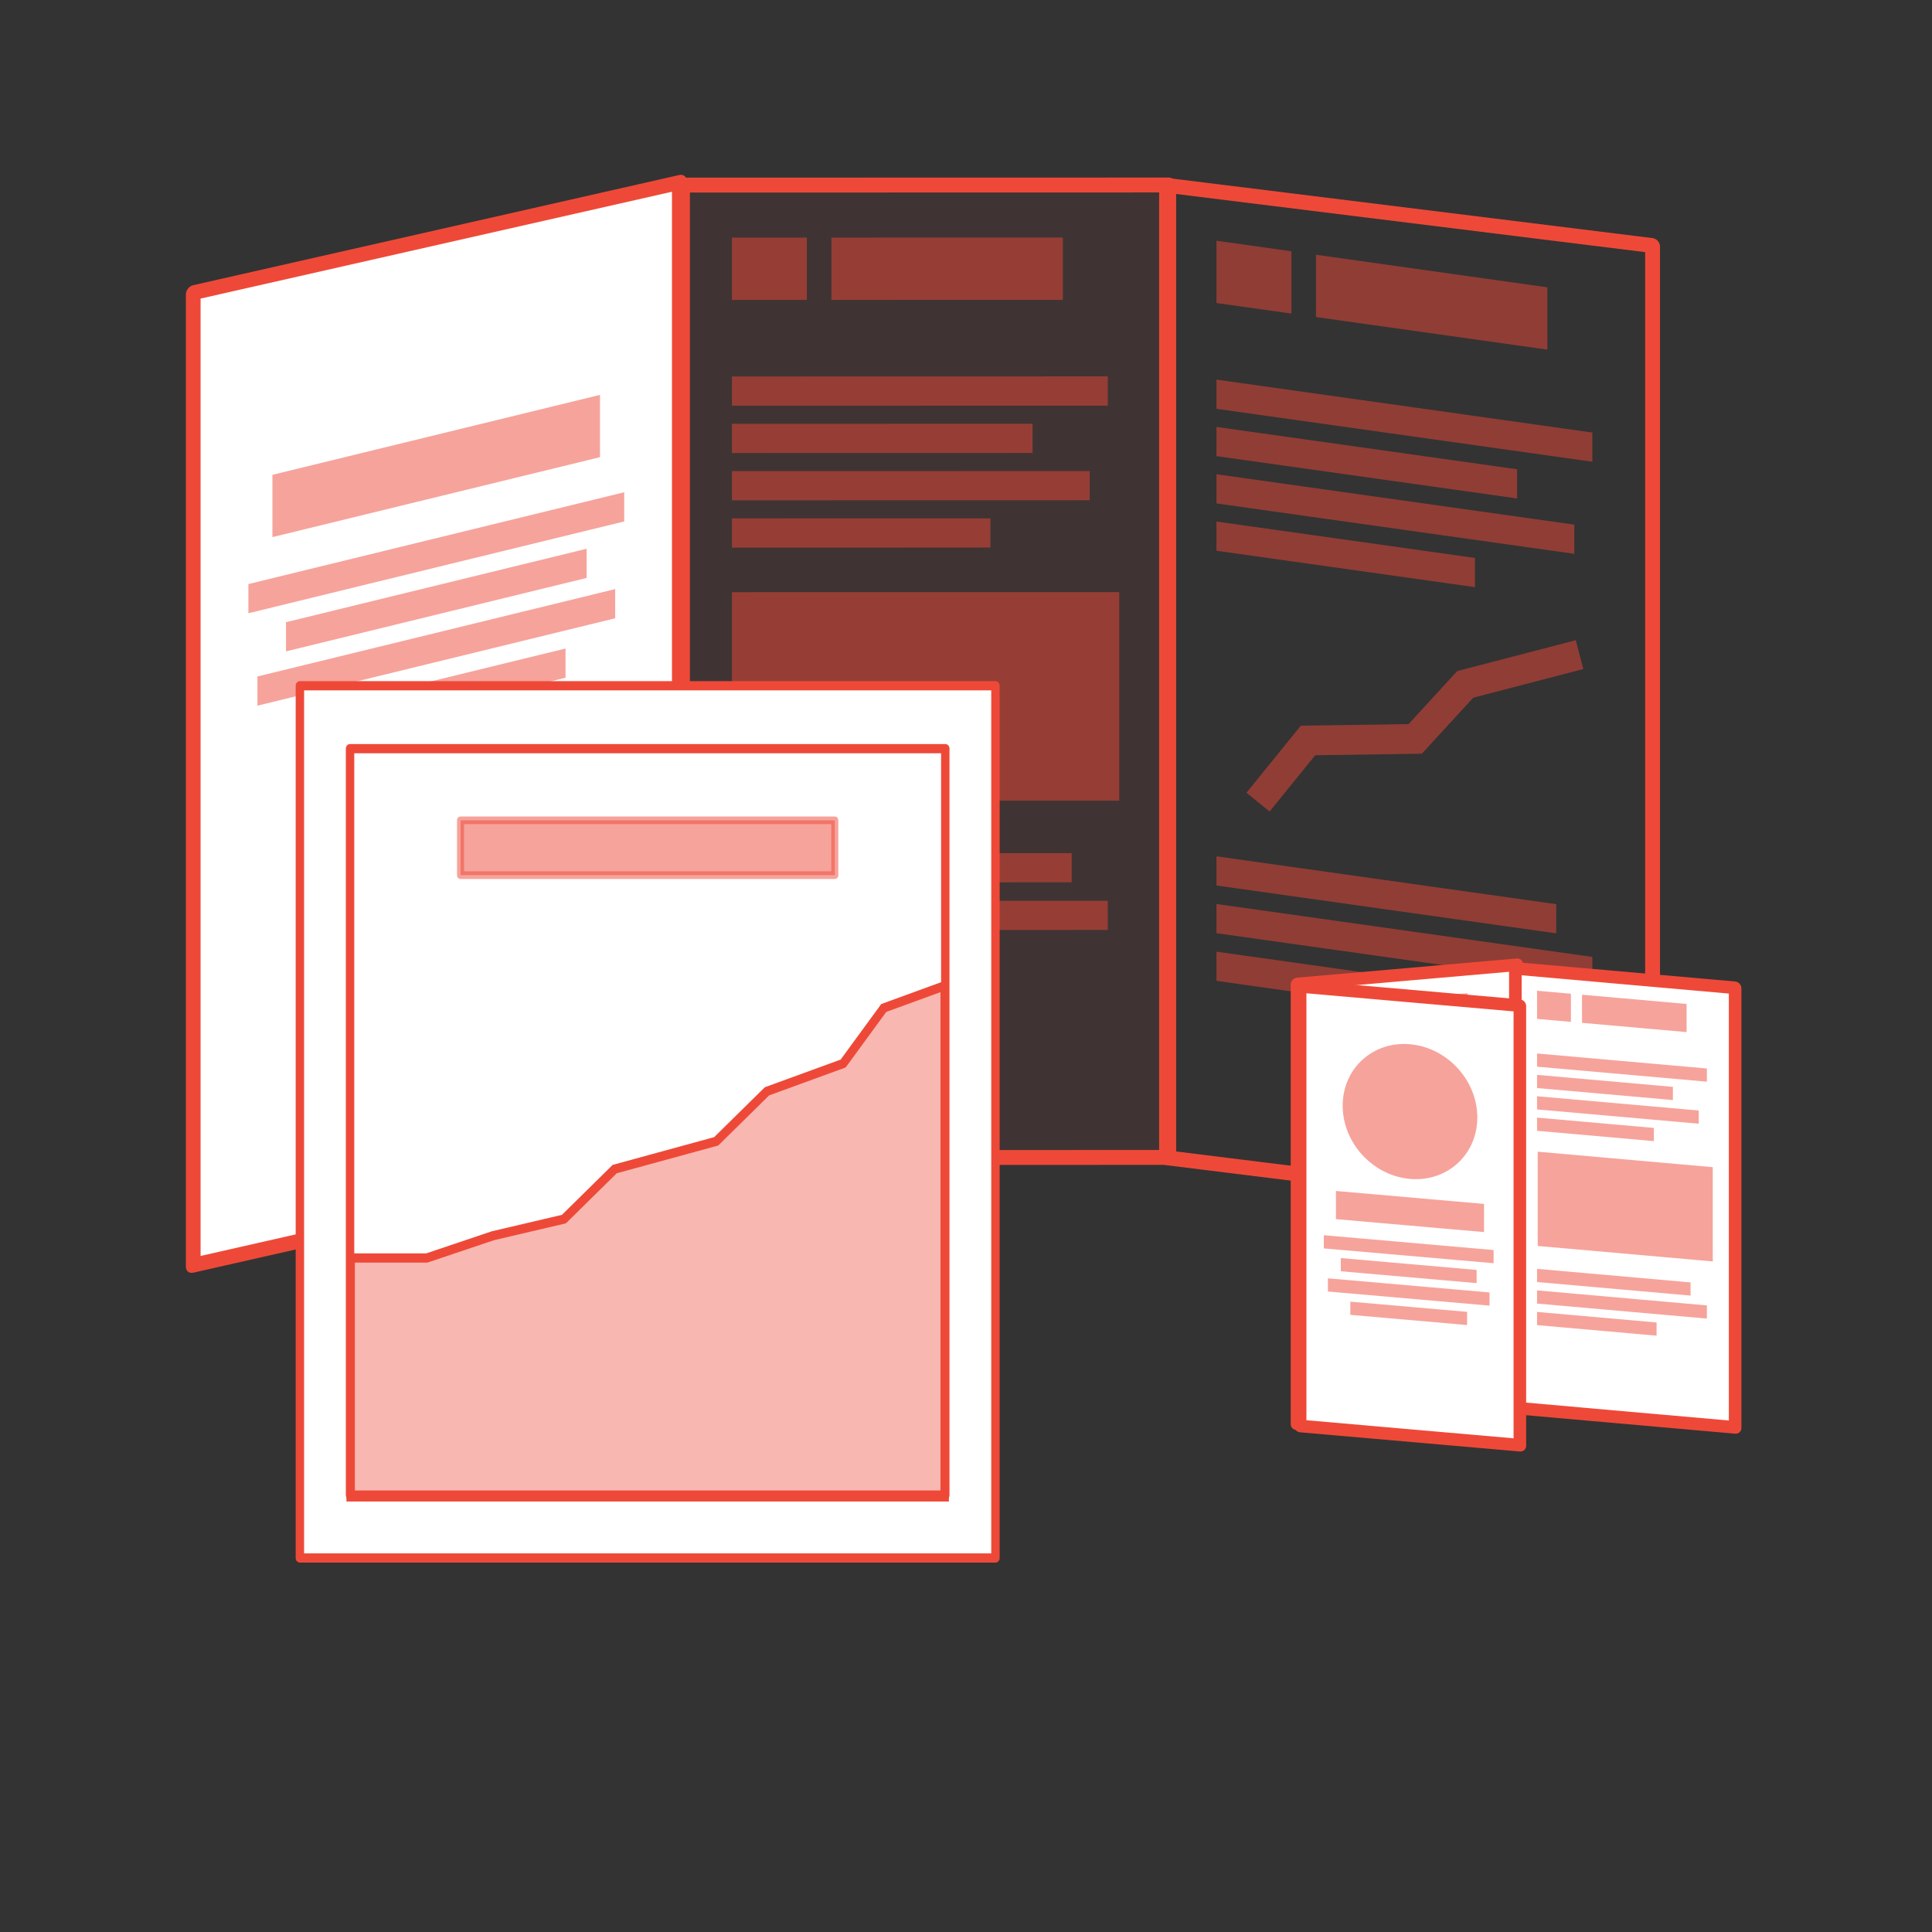<?xml version="1.0" encoding="UTF-8" standalone="no"?>
<svg
   xmlns:dc="http://purl.org/dc/elements/1.1/"
   xmlns:cc="http://creativecommons.org/ns#"
   xmlns:rdf="http://www.w3.org/1999/02/22-rdf-syntax-ns#"
   xmlns:svg="http://www.w3.org/2000/svg"
   xmlns="http://www.w3.org/2000/svg"
   version="1.1"
   id="svg5425"
   viewBox="0 0 512 512"
   height="512"
   width="512">
  <rect x="0" y="0" width="512" height="512" fill="#333333" stroke="none"/>
  <defs
     id="defs5427" />
  <g
     transform="translate(0,-540.362)"
     id="layer1">
    <g
       transform="matrix(0.668,0,0,0.668,9.662,232.041)"
       id="g10111">
      <rect
         y="535.047"
         x="256.285"
         height="385.786"
         width="192.893"
         id="rect7582"
         style="fill:#ee4938;fill-opacity:0.063;stroke:#ee4938;stroke-width:5.91;stroke-linecap:round;stroke-linejoin:round;stroke-miterlimit:4;stroke-dasharray:none;stroke-opacity:1"
         transform="matrix(1,-2.133606e-4,0,1,0,0)" />
      <rect
         style="opacity:0.5;fill:#ee4938;fill-opacity:1;stroke:none;stroke-width:5;stroke-linecap:round;stroke-linejoin:round;stroke-miterlimit:4;stroke-dasharray:none;stroke-opacity:1"
         id="rect7586"
         width="149.117"
         height="11.579"
         x="275.905"
         y="610.982"
         transform="matrix(1,-2.133606e-4,0,1,0,0)" />
      <rect
         y="629.752"
         x="275.905"
         height="11.579"
         width="119.268"
         id="rect7588"
         style="opacity:0.5;fill:#ee4938;fill-opacity:1;stroke:none;stroke-width:5;stroke-linecap:round;stroke-linejoin:round;stroke-miterlimit:4;stroke-dasharray:none;stroke-opacity:1"
         transform="matrix(1,-2.133606e-4,0,1,0,0)" />
      <rect
         style="opacity:0.5;fill:#ee4938;fill-opacity:1;stroke:none;stroke-width:5;stroke-linecap:round;stroke-linejoin:round;stroke-miterlimit:4;stroke-dasharray:none;stroke-opacity:1"
         id="rect7590"
         width="141.953"
         height="11.579"
         x="275.905"
         y="648.521"
         transform="matrix(1,-2.133606e-4,0,1,0,0)" />
      <rect
         y="667.29"
         x="275.905"
         height="11.579"
         width="102.553"
         id="rect7592"
         style="opacity:0.5;fill:#ee4938;fill-opacity:1;stroke:none;stroke-width:5;stroke-linecap:round;stroke-linejoin:round;stroke-miterlimit:4;stroke-dasharray:none;stroke-opacity:1"
         transform="matrix(1,-2.133606e-4,0,1,0,0)" />
      <rect
         y="555.884"
         x="315.377"
         height="24.713"
         width="91.808"
         id="rect7594"
         style="opacity:0.5;fill:#ee4938;fill-opacity:1;stroke:none;stroke-width:5;stroke-linecap:round;stroke-linejoin:round;stroke-miterlimit:4;stroke-dasharray:none;stroke-opacity:1"
         transform="matrix(1,-2.133606e-4,0,1,0,0)" />
      <rect
         style="opacity:0.5;fill:#ee4938;fill-opacity:1;stroke:none;stroke-width:5;stroke-linecap:round;stroke-linejoin:round;stroke-miterlimit:4;stroke-dasharray:none;stroke-opacity:1"
         id="rect7596"
         width="29.723"
         height="24.713"
         x="275.905"
         y="555.884"
         transform="matrix(1,-2.133606e-4,0,1,0,0)" />
      <rect
         style="opacity:0.5;fill:#ee4938;fill-opacity:1;stroke:none;stroke-width:5;stroke-linecap:round;stroke-linejoin:round;stroke-miterlimit:4;stroke-dasharray:none;stroke-opacity:1"
         id="rect7598"
         width="153.653"
         height="82.736"
         x="275.905"
         y="696.556"
         transform="matrix(1,-2.133606e-4,0,1,0,0)" />
      <rect
         y="800.093"
         x="275.905"
         height="11.579"
         width="134.789"
         id="rect7600"
         style="opacity:0.5;fill:#ee4938;fill-opacity:1;stroke:none;stroke-width:5;stroke-linecap:round;stroke-linejoin:round;stroke-miterlimit:4;stroke-dasharray:none;stroke-opacity:1"
         transform="matrix(1,-2.133606e-4,0,1,0,0)" />
      <rect
         style="opacity:0.5;fill:#ee4938;fill-opacity:1;stroke:none;stroke-width:5;stroke-linecap:round;stroke-linejoin:round;stroke-miterlimit:4;stroke-dasharray:none;stroke-opacity:1"
         id="rect7602"
         width="104.941"
         height="11.579"
         x="275.905"
         y="837.915"
         transform="matrix(1,-2.133606e-4,0,1,0,0)" />
      <rect
         y="819.004"
         x="275.905"
         height="11.579"
         width="149.117"
         id="rect7604"
         style="opacity:0.5;fill:#ee4938;fill-opacity:1;stroke:none;stroke-width:5;stroke-linecap:round;stroke-linejoin:round;stroke-miterlimit:4;stroke-dasharray:none;stroke-opacity:1"
         transform="matrix(1,-2.133606e-4,0,1,0,0)" />
      <rect
         style="fill:#ffffff;fill-opacity:1;stroke:#ee4938;stroke-width:5.984;stroke-linecap:round;stroke-linejoin:round;stroke-miterlimit:4;stroke-dasharray:none;stroke-opacity:1"
         id="rect7634"
         width="197.788"
         height="385.786"
         x="63.792"
         y="591.784"
         transform="matrix(0.975,-0.221,0,1,0,0)" />
      <rect
         style="opacity:0.5;fill:#ee4938;fill-opacity:1;stroke:none;stroke-width:5;stroke-linecap:round;stroke-linejoin:round;stroke-miterlimit:4;stroke-dasharray:none;stroke-opacity:1"
         id="rect7636"
         width="133.833"
         height="24.713"
         x="96.407"
         y="672.78"
         transform="matrix(0.971,-0.237,0,1,0,0)" />
      <g
         id="g7638"
         transform="matrix(1.182,-0.392,0,1.182,-60.11,-294.365)">
        <rect
           transform="matrix(0.996,0.087,0,1,0,0)"
           style="opacity:0.5;fill:#ee4938;fill-opacity:1;stroke:none;stroke-width:5;stroke-linecap:round;stroke-linejoin:round;stroke-miterlimit:4;stroke-dasharray:none;stroke-opacity:1"
           id="rect7640"
           width="126.644"
           height="9.797"
           x="122.48"
           y="865.362" />
        <rect
           transform="matrix(0.996,0.087,0,1,0,0)"
           y="881.242"
           x="135.155"
           height="9.797"
           width="101.294"
           id="rect7642"
           style="opacity:0.5;fill:#ee4938;fill-opacity:1;stroke:none;stroke-width:5;stroke-linecap:round;stroke-linejoin:round;stroke-miterlimit:4;stroke-dasharray:none;stroke-opacity:1" />
        <rect
           transform="matrix(0.996,0.087,0,1,0,0)"
           style="opacity:0.5;fill:#ee4938;fill-opacity:1;stroke:none;stroke-width:5;stroke-linecap:round;stroke-linejoin:round;stroke-miterlimit:4;stroke-dasharray:none;stroke-opacity:1"
           id="rect7644"
           width="120.56"
           height="9.797"
           x="125.522"
           y="897.122" />
        <rect
           transform="matrix(0.996,0.087,0,1,0,0)"
           y="913.001"
           x="142.253"
           height="9.797"
           width="87.098"
           id="rect7646"
           style="opacity:0.5;fill:#ee4938;fill-opacity:1;stroke:none;stroke-width:5;stroke-linecap:round;stroke-linejoin:round;stroke-miterlimit:4;stroke-dasharray:none;stroke-opacity:1" />
      </g>
      <rect
         style="fill:none;fill-opacity:1;stroke:#ee4938;stroke-width:5.932;stroke-linecap:round;stroke-linejoin:round;stroke-miterlimit:4;stroke-dasharray:none;stroke-opacity:1"
         id="rect7606"
         width="194.364"
         height="385.786"
         x="451.955"
         y="479.489"
         transform="matrix(0.992,0.123,0,1,0,0)" />
      <g
         id="g7608"
         transform="matrix(1.182,0.062,0,1.182,136.688,-281.092)">
        <rect
           transform="matrix(0.996,0.088,0,1,0,0)"
           style="opacity:0.5;fill:#ee4938;fill-opacity:1;stroke:none;stroke-width:5;stroke-linecap:round;stroke-linejoin:round;stroke-miterlimit:4;stroke-dasharray:none;stroke-opacity:1"
           id="rect7610"
           width="126.659"
           height="9.797"
           x="281.546"
           y="716.231" />
        <rect
           transform="matrix(0.996,0.088,0,1,0,0)"
           y="732.111"
           x="281.546"
           height="9.797"
           width="101.306"
           id="rect7612"
           style="opacity:0.5;fill:#ee4938;fill-opacity:1;stroke:none;stroke-width:5;stroke-linecap:round;stroke-linejoin:round;stroke-miterlimit:4;stroke-dasharray:none;stroke-opacity:1" />
        <rect
           transform="matrix(0.996,0.088,0,1,0,0)"
           style="opacity:0.5;fill:#ee4938;fill-opacity:1;stroke:none;stroke-width:5;stroke-linecap:round;stroke-linejoin:round;stroke-miterlimit:4;stroke-dasharray:none;stroke-opacity:1"
           id="rect7614"
           width="120.575"
           height="9.797"
           x="281.546"
           y="747.991" />
        <rect
           transform="matrix(0.996,0.088,0,1,0,0)"
           y="763.87"
           x="281.546"
           height="9.797"
           width="87.108"
           id="rect7616"
           style="opacity:0.5;fill:#ee4938;fill-opacity:1;stroke:none;stroke-width:5;stroke-linecap:round;stroke-linejoin:round;stroke-miterlimit:4;stroke-dasharray:none;stroke-opacity:1" />
      </g>
      <g
         id="g7618"
         transform="matrix(1.182,0.062,0,1.182,136.688,-281.092)">
        <rect
           transform="matrix(0.996,0.088,0,1,0,0)"
           y="669.614"
           x="315.074"
           height="20.909"
           width="77.981"
           id="rect7620"
           style="opacity:0.5;fill:#ee4938;fill-opacity:1;stroke:none;stroke-width:5;stroke-linecap:round;stroke-linejoin:round;stroke-miterlimit:4;stroke-dasharray:none;stroke-opacity:1" />
        <rect
           transform="matrix(0.996,0.088,0,1,0,0)"
           style="opacity:0.5;fill:#ee4938;fill-opacity:1;stroke:none;stroke-width:5;stroke-linecap:round;stroke-linejoin:round;stroke-miterlimit:4;stroke-dasharray:none;stroke-opacity:1"
           id="rect7622"
           width="25.246"
           height="20.909"
           x="281.546"
           y="669.614" />
      </g>
      <g
         id="g7626"
         transform="matrix(1.182,0.062,0,1.182,136.688,-281.092)">
        <rect
           transform="matrix(0.996,0.088,0,1,0,0)"
           y="876.231"
           x="281.546"
           height="9.797"
           width="114.49"
           id="rect7628"
           style="opacity:0.5;fill:#ee4938;fill-opacity:1;stroke:none;stroke-width:5;stroke-linecap:round;stroke-linejoin:round;stroke-miterlimit:4;stroke-dasharray:none;stroke-opacity:1" />
        <rect
           transform="matrix(0.996,0.088,0,1,0,0)"
           style="opacity:0.5;fill:#ee4938;fill-opacity:1;stroke:none;stroke-width:5;stroke-linecap:round;stroke-linejoin:round;stroke-miterlimit:4;stroke-dasharray:none;stroke-opacity:1"
           id="rect7630"
           width="89.136"
           height="9.797"
           x="281.546"
           y="908.231" />
        <rect
           transform="matrix(0.996,0.088,0,1,0,0)"
           y="892.231"
           x="281.546"
           height="9.797"
           width="126.659"
           id="rect7632"
           style="opacity:0.5;fill:#ee4938;fill-opacity:1;stroke:none;stroke-width:5;stroke-linecap:round;stroke-linejoin:round;stroke-miterlimit:4;stroke-dasharray:none;stroke-opacity:1" />
      </g>
      <path
         style="opacity:0.5;fill:none;fill-rule:evenodd;stroke:#ee4938;stroke-width:11.819;stroke-linecap:butt;stroke-linejoin:miter;stroke-miterlimit:4;stroke-dasharray:none;stroke-opacity:1"
         d="m 484.622,779.782 19.842,-24.472 42.518,-0.608 19.842,-21.637 45.353,-11.798"
         id="path6418" />
      <g
         id="g6542"
         transform="translate(2788.289,-92.716)">
        <rect
           y="744.773"
           x="-2297.389"
           height="174.385"
           width="87.525"
           id="rect7302"
           style="fill:#ffffff;fill-opacity:1;stroke:#ee4938;stroke-width:5.01;stroke-linecap:round;stroke-linejoin:round;stroke-miterlimit:4;stroke-dasharray:none;stroke-opacity:1"
           transform="matrix(0.996,-0.087,0,1,0,0)" />
        <g
           id="g7304"
           transform="matrix(0.534,0,0,0.534,-2342.707,576.519)">
          <rect
             transform="matrix(0.996,-0.087,0,1,0,0)"
             y="762.801"
             x="118.237"
             height="9.797"
             width="126.644"
             id="rect7306"
             style="opacity:0.5;fill:#ee4938;fill-opacity:1;stroke:none;stroke-width:5;stroke-linecap:round;stroke-linejoin:round;stroke-miterlimit:4;stroke-dasharray:none;stroke-opacity:1" />
          <rect
             transform="matrix(0.996,-0.087,0,1,0,0)"
             style="opacity:0.5;fill:#ee4938;fill-opacity:1;stroke:none;stroke-width:5;stroke-linecap:round;stroke-linejoin:round;stroke-miterlimit:4;stroke-dasharray:none;stroke-opacity:1"
             id="rect7308"
             width="101.294"
             height="9.797"
             x="118.237"
             y="778.681" />
          <rect
             transform="matrix(0.996,-0.087,0,1,0,0)"
             y="794.56"
             x="118.237"
             height="9.797"
             width="120.56"
             id="rect7310"
             style="opacity:0.5;fill:#ee4938;fill-opacity:1;stroke:none;stroke-width:5;stroke-linecap:round;stroke-linejoin:round;stroke-miterlimit:4;stroke-dasharray:none;stroke-opacity:1" />
          <rect
             transform="matrix(0.996,-0.087,0,1,0,0)"
             style="opacity:0.5;fill:#ee4938;fill-opacity:1;stroke:none;stroke-width:5;stroke-linecap:round;stroke-linejoin:round;stroke-miterlimit:4;stroke-dasharray:none;stroke-opacity:1"
             id="rect7312"
             width="87.098"
             height="9.797"
             x="118.237"
             y="810.44" />
          <rect
             transform="matrix(0.996,-0.087,0,1,0,0)"
             style="opacity:0.5;fill:#ee4938;fill-opacity:1;stroke:none;stroke-width:5;stroke-linecap:round;stroke-linejoin:round;stroke-miterlimit:4;stroke-dasharray:none;stroke-opacity:1"
             id="rect7314"
             width="77.972"
             height="20.909"
             x="151.76"
             y="716.184" />
          <rect
             transform="matrix(0.996,-0.087,0,1,0,0)"
             y="716.184"
             x="118.237"
             height="20.909"
             width="25.243"
             id="rect7316"
             style="opacity:0.5;fill:#ee4938;fill-opacity:1;stroke:none;stroke-width:5;stroke-linecap:round;stroke-linejoin:round;stroke-miterlimit:4;stroke-dasharray:none;stroke-opacity:1" />
          <rect
             transform="matrix(0.996,-0.087,0,1,0,0)"
             y="833.202"
             x="118.237"
             height="70"
             width="130.497"
             id="rect7318"
             style="opacity:0.5;fill:#ee4938;fill-opacity:1;stroke:none;stroke-width:5;stroke-linecap:round;stroke-linejoin:round;stroke-miterlimit:4;stroke-dasharray:none;stroke-opacity:1" />
          <rect
             transform="matrix(0.996,-0.087,0,1,0,0)"
             style="opacity:0.5;fill:#ee4938;fill-opacity:1;stroke:none;stroke-width:5;stroke-linecap:round;stroke-linejoin:round;stroke-miterlimit:4;stroke-dasharray:none;stroke-opacity:1"
             id="rect7320"
             width="114.476"
             height="9.797"
             x="118.237"
             y="922.801" />
          <rect
             transform="matrix(0.996,-0.087,0,1,0,0)"
             y="954.801"
             x="118.237"
             height="9.797"
             width="89.126"
             id="rect7322"
             style="opacity:0.5;fill:#ee4938;fill-opacity:1;stroke:none;stroke-width:5;stroke-linecap:round;stroke-linejoin:round;stroke-miterlimit:4;stroke-dasharray:none;stroke-opacity:1" />
          <rect
             transform="matrix(0.996,-0.087,0,1,0,0)"
             style="opacity:0.5;fill:#ee4938;fill-opacity:1;stroke:none;stroke-width:5;stroke-linecap:round;stroke-linejoin:round;stroke-miterlimit:4;stroke-dasharray:none;stroke-opacity:1"
             id="rect7324"
             width="126.644"
             height="9.797"
             x="118.237"
             y="938.801" />
        </g>
        <rect
           style="fill:#ffffff;fill-opacity:1;stroke:#ee4938;stroke-width:5.01;stroke-linecap:round;stroke-linejoin:round;stroke-miterlimit:4;stroke-dasharray:none;stroke-opacity:1"
           id="rect7326"
           width="87.536"
           height="174.385"
           x="-2210.417"
           y="1132.975"
           transform="matrix(0.996,0.088,0,1,0,0)" />
        <g
           id="g7328"
           transform="matrix(0.534,0,0,0.534,-2342.707,576.519)">
          <rect
             transform="matrix(0.996,0.088,0,1,0,0)"
             style="opacity:0.5;fill:#ee4938;fill-opacity:1;stroke:none;stroke-width:5;stroke-linecap:round;stroke-linejoin:round;stroke-miterlimit:4;stroke-dasharray:none;stroke-opacity:1"
             id="rect7330"
             width="126.659"
             height="9.797"
             x="281.546"
             y="716.231" />
          <rect
             transform="matrix(0.996,0.088,0,1,0,0)"
             y="732.111"
             x="281.546"
             height="9.797"
             width="101.306"
             id="rect7332"
             style="opacity:0.5;fill:#ee4938;fill-opacity:1;stroke:none;stroke-width:5;stroke-linecap:round;stroke-linejoin:round;stroke-miterlimit:4;stroke-dasharray:none;stroke-opacity:1" />
          <rect
             transform="matrix(0.996,0.088,0,1,0,0)"
             style="opacity:0.5;fill:#ee4938;fill-opacity:1;stroke:none;stroke-width:5;stroke-linecap:round;stroke-linejoin:round;stroke-miterlimit:4;stroke-dasharray:none;stroke-opacity:1"
             id="rect7334"
             width="120.575"
             height="9.797"
             x="281.546"
             y="747.991" />
          <rect
             transform="matrix(0.996,0.088,0,1,0,0)"
             y="763.87"
             x="281.546"
             height="9.797"
             width="87.108"
             id="rect7336"
             style="opacity:0.5;fill:#ee4938;fill-opacity:1;stroke:none;stroke-width:5;stroke-linecap:round;stroke-linejoin:round;stroke-miterlimit:4;stroke-dasharray:none;stroke-opacity:1" />
        </g>
        <g
           id="g7338"
           transform="matrix(0.534,0,0,0.534,-2342.707,576.519)">
          <rect
             transform="matrix(0.996,0.088,0,1,0,0)"
             y="669.614"
             x="315.074"
             height="20.909"
             width="77.981"
             id="rect7340"
             style="opacity:0.5;fill:#ee4938;fill-opacity:1;stroke:none;stroke-width:5;stroke-linecap:round;stroke-linejoin:round;stroke-miterlimit:4;stroke-dasharray:none;stroke-opacity:1" />
          <rect
             transform="matrix(0.996,0.088,0,1,0,0)"
             style="opacity:0.5;fill:#ee4938;fill-opacity:1;stroke:none;stroke-width:5;stroke-linecap:round;stroke-linejoin:round;stroke-miterlimit:4;stroke-dasharray:none;stroke-opacity:1"
             id="rect7342"
             width="25.246"
             height="20.909"
             x="281.546"
             y="669.614" />
        </g>
        <rect
           y="1204.912"
           x="-2201.513"
           height="37.399"
           width="69.728"
           id="rect7344"
           style="opacity:0.5;fill:#ee4938;fill-opacity:1;stroke:none;stroke-width:5;stroke-linecap:round;stroke-linejoin:round;stroke-miterlimit:4;stroke-dasharray:none;stroke-opacity:1"
           transform="matrix(0.996,0.088,0,1,0,0)" />
        <g
           id="g7346"
           transform="matrix(0.534,0,0,0.534,-2342.707,576.519)">
          <rect
             transform="matrix(0.996,0.088,0,1,0,0)"
             y="876.231"
             x="281.546"
             height="9.797"
             width="114.49"
             id="rect7348"
             style="opacity:0.5;fill:#ee4938;fill-opacity:1;stroke:none;stroke-width:5;stroke-linecap:round;stroke-linejoin:round;stroke-miterlimit:4;stroke-dasharray:none;stroke-opacity:1" />
          <rect
             transform="matrix(0.996,0.088,0,1,0,0)"
             style="opacity:0.5;fill:#ee4938;fill-opacity:1;stroke:none;stroke-width:5;stroke-linecap:round;stroke-linejoin:round;stroke-miterlimit:4;stroke-dasharray:none;stroke-opacity:1"
             id="rect7350"
             width="89.136"
             height="9.797"
             x="281.546"
             y="908.231" />
          <rect
             transform="matrix(0.996,0.088,0,1,0,0)"
             y="892.231"
             x="281.546"
             height="9.797"
             width="126.659"
             id="rect7352"
             style="opacity:0.5;fill:#ee4938;fill-opacity:1;stroke:none;stroke-width:5;stroke-linecap:round;stroke-linejoin:round;stroke-miterlimit:4;stroke-dasharray:none;stroke-opacity:1" />
        </g>
        <rect
           style="fill:#ffffff;fill-opacity:1;stroke:#ee4938;stroke-width:5.01;stroke-linecap:round;stroke-linejoin:round;stroke-miterlimit:4;stroke-dasharray:none;stroke-opacity:1"
           id="rect7354"
           width="87.525"
           height="174.385"
           x="-2296.151"
           y="1145.376"
           transform="matrix(0.996,0.087,0,1,0,0)" />
        <ellipse
           style="opacity:0.5;fill:#ee4938;fill-opacity:1;stroke:none;stroke-width:5;stroke-linecap:round;stroke-linejoin:round;stroke-miterlimit:4;stroke-dasharray:none;stroke-opacity:1"
           id="ellipse7356"
           cx="-2252.388"
           cy="1191.216"
           transform="matrix(0.996,0.087,0,1,0,0)"
           rx="26.815"
           ry="26.713" />
        <rect
           style="opacity:0.5;fill:#ee4938;fill-opacity:1;stroke:none;stroke-width:5;stroke-linecap:round;stroke-linejoin:round;stroke-miterlimit:4;stroke-dasharray:none;stroke-opacity:1"
           id="rect7358"
           width="58.994"
           height="11.171"
           x="-2281.885"
           y="1225.286"
           transform="matrix(0.996,0.087,0,1,0,0)" />
        <g
           id="g7360"
           transform="matrix(0.534,0,0,0.534,-2342.707,576.519)">
          <rect
             transform="matrix(0.996,0.087,0,1,0,0)"
             style="opacity:0.5;fill:#ee4938;fill-opacity:1;stroke:none;stroke-width:5;stroke-linecap:round;stroke-linejoin:round;stroke-miterlimit:4;stroke-dasharray:none;stroke-opacity:1"
             id="rect7362"
             width="126.644"
             height="9.797"
             x="122.48"
             y="865.362" />
          <rect
             transform="matrix(0.996,0.087,0,1,0,0)"
             y="881.242"
             x="135.155"
             height="9.797"
             width="101.294"
             id="rect7364"
             style="opacity:0.5;fill:#ee4938;fill-opacity:1;stroke:none;stroke-width:5;stroke-linecap:round;stroke-linejoin:round;stroke-miterlimit:4;stroke-dasharray:none;stroke-opacity:1" />
          <rect
             transform="matrix(0.996,0.087,0,1,0,0)"
             style="opacity:0.5;fill:#ee4938;fill-opacity:1;stroke:none;stroke-width:5;stroke-linecap:round;stroke-linejoin:round;stroke-miterlimit:4;stroke-dasharray:none;stroke-opacity:1"
             id="rect7366"
             width="120.56"
             height="9.797"
             x="125.522"
             y="897.122" />
          <rect
             transform="matrix(0.996,0.087,0,1,0,0)"
             y="913.001"
             x="142.253"
             height="9.797"
             width="87.098"
             id="rect7368"
             style="opacity:0.5;fill:#ee4938;fill-opacity:1;stroke:none;stroke-width:5;stroke-linecap:round;stroke-linejoin:round;stroke-miterlimit:4;stroke-dasharray:none;stroke-opacity:1" />
        </g>
      </g>
      <g
         id="layer1-8"
         transform="matrix(0.668,0,0,0.731,1075.351,1063.63)">
        <g
           id="g7514"
           transform="translate(-2379.033,-554.033)">
          <rect
             ry="0"
             y="102.563"
             x="925.677"
             height="473.392"
             width="413.087"
             id="rect7516"
             style="opacity:1;fill:#ffffff;fill-opacity:1;stroke:#ee4938;stroke-width:5;stroke-linecap:round;stroke-linejoin:round;stroke-miterlimit:4;stroke-dasharray:none;stroke-dashoffset:0;stroke-opacity:1" />
          <rect
             style="opacity:1;fill:#ffffff;fill-opacity:1;stroke:#ee4938;stroke-width:5;stroke-linecap:round;stroke-linejoin:round;stroke-miterlimit:4;stroke-dasharray:none;stroke-dashoffset:0;stroke-opacity:1"
             id="rect7518"
             width="353.504"
             height="405.11"
             x="955.469"
             y="136.704"
             ry="0" />
          <path
             id="path7520"
             d="m 955.83,413.132 0,129.655 352.783,0 0,-277.402 -36.183,12.061 -24.122,30.152 -45.228,15.076 -30.152,27.137 -60.305,15.076 -30.152,27.137 -42.213,9.046 -39.198,12.061 z"
             style="fill:#ee4938;fill-opacity:0.392;fill-rule:evenodd;stroke:#ee4938;stroke-width:5;stroke-linecap:butt;stroke-linejoin:miter;stroke-miterlimit:4;stroke-dasharray:none;stroke-opacity:1" />
          <rect
             ry="0"
             y="175.609"
             x="1021.079"
             height="29.749"
             width="222.284"
             id="rect7522"
             style="opacity:0.5;fill:#ee4938;fill-opacity:1;stroke:#ee4938;stroke-width:4.176;stroke-linecap:round;stroke-linejoin:round;stroke-miterlimit:4;stroke-dasharray:none;stroke-opacity:1" />
        </g>
      </g>
    </g>
  </g>
</svg>
